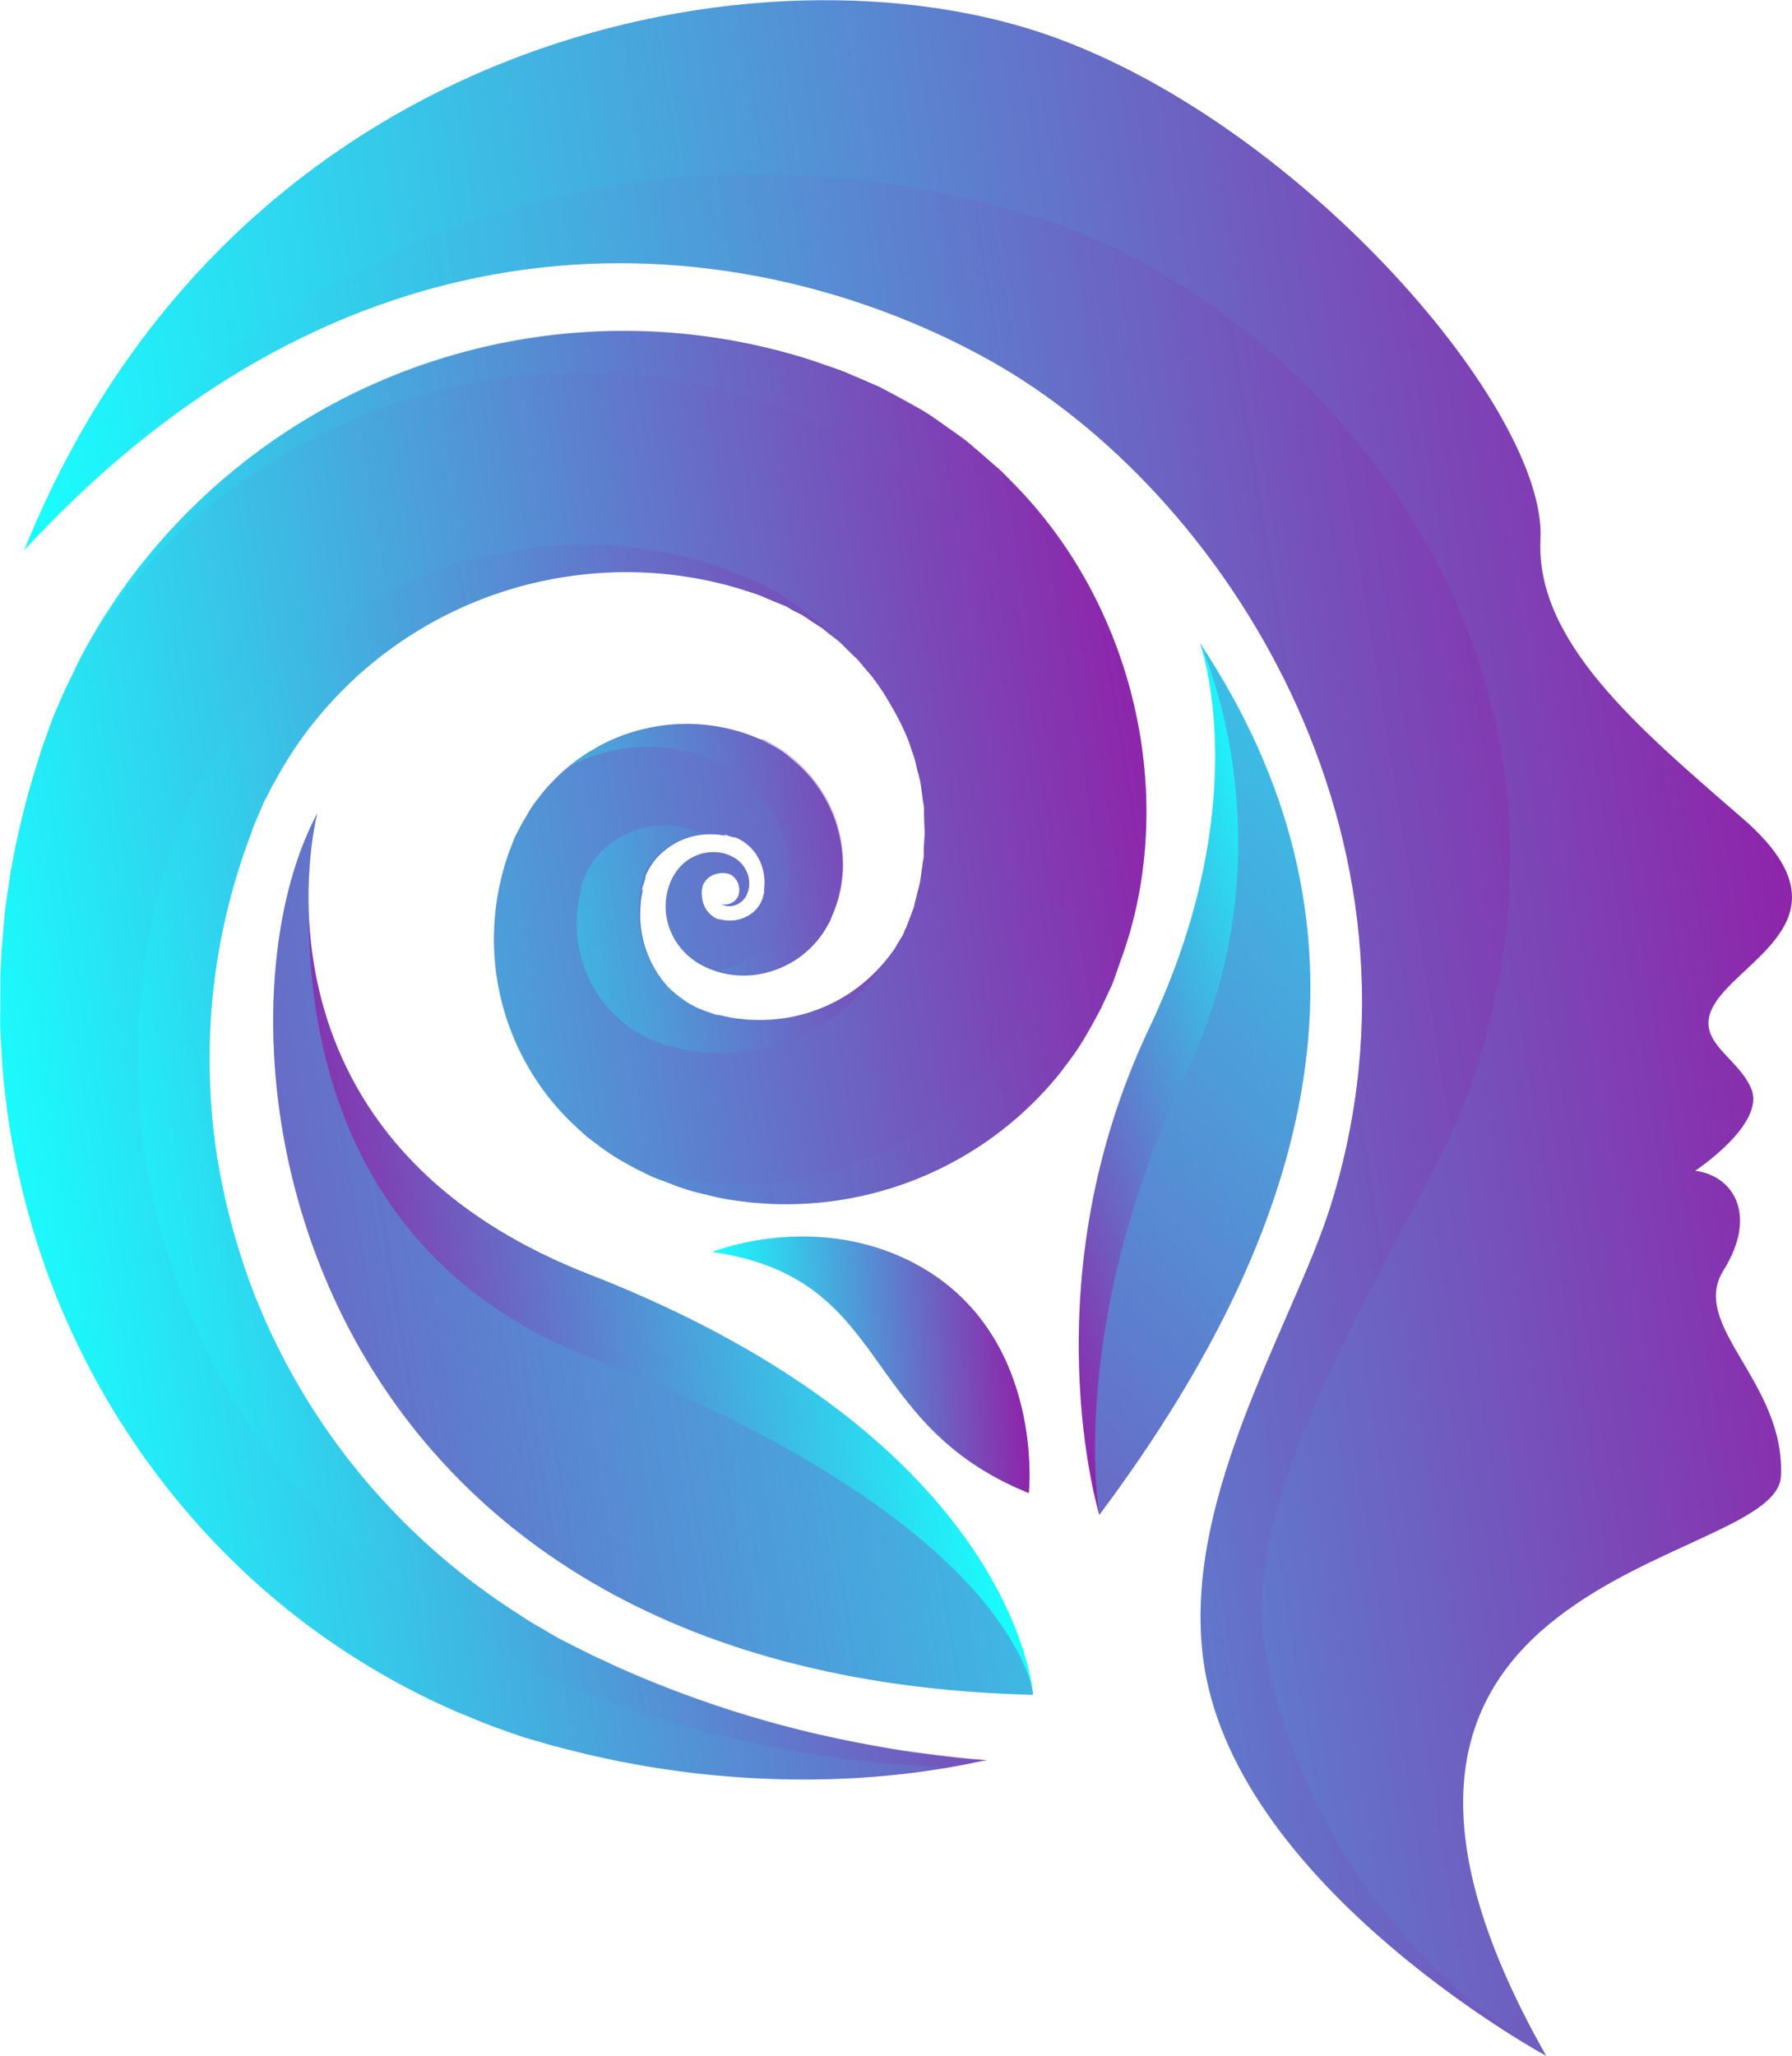 <svg xmlns="http://www.w3.org/2000/svg" xmlns:xlink="http://www.w3.org/1999/xlink" viewBox="0 0 233.55 267.91"><defs><style>.cls-1{isolation:isolate;}.cls-2{fill:url(#linear-gradient);}.cls-11,.cls-13,.cls-3,.cls-5{opacity:0.33;mix-blend-mode:color-dodge;}.cls-3{fill:url(#linear-gradient-2);}.cls-4{fill:url(#linear-gradient-3);}.cls-6{fill:url(#linear-gradient-4);}.cls-7{fill:url(#linear-gradient-5);}.cls-8{fill:url(#linear-gradient-6);}.cls-9{fill:url(#linear-gradient-7);}.cls-10{fill:url(#linear-gradient-8);}.cls-11{fill:url(#linear-gradient-9);}.cls-12{fill:url(#linear-gradient-10);}.cls-13{fill:url(#linear-gradient-11);}.cls-14{fill:url(#linear-gradient-12);}</style><linearGradient id="linear-gradient" x1="13.81" y1="136.74" x2="233.74" y2="136.74" gradientTransform="matrix(0.99, -0.16, 0.16, 0.99, -18.87, 23.46)" gradientUnits="userSpaceOnUse"><stop offset="0" stop-color="#18ffff"/><stop offset="1" stop-color="#8e24aa"/></linearGradient><linearGradient id="linear-gradient-2" x1="13.81" y1="147.13" x2="199.35" y2="147.13" xlink:href="#linear-gradient"/><linearGradient id="linear-gradient-3" x1="-3.02" y1="131.12" x2="154.41" y2="131.12" xlink:href="#linear-gradient"/><linearGradient id="linear-gradient-4" x1="78.78" y1="104.38" x2="112.83" y2="104.38" xlink:href="#linear-gradient"/><linearGradient id="linear-gradient-5" x1="14.66" y1="144.56" x2="116.55" y2="144.56" xlink:href="#linear-gradient"/><linearGradient id="linear-gradient-6" x1="75.87" y1="115.6" x2="115.17" y2="115.6" xlink:href="#linear-gradient"/><linearGradient id="linear-gradient-7" x1="17.54" y1="93.52" x2="154.26" y2="93.52" xlink:href="#linear-gradient"/><linearGradient id="linear-gradient-8" x1="34.58" y1="155.61" x2="119.05" y2="155.61" gradientTransform="matrix(0.99, -0.16, 0.16, 0.99, -18.87, 23.46)" gradientUnits="userSpaceOnUse"><stop offset="0" stop-color="#8e24aa"/><stop offset="1" stop-color="#18ffff"/></linearGradient><linearGradient id="linear-gradient-9" x1="34.58" y1="155.61" x2="119.01" y2="155.61" xlink:href="#linear-gradient"/><linearGradient id="linear-gradient-10" x1="228.56" y1="134.01" x2="284.29" y2="134.01" gradientTransform="matrix(-0.93, 0.36, 0.36, 0.93, 340.95, -77.91)" xlink:href="#linear-gradient"/><linearGradient id="linear-gradient-11" x1="131.36" y1="143.27" x2="170.79" y2="143.27" xlink:href="#linear-gradient"/><linearGradient id="linear-gradient-12" x1="83.89" y1="179.22" x2="123.22" y2="179.22" gradientTransform="translate(-2.14 6.6) rotate(-3.97)" xlink:href="#linear-gradient"/></defs><g class="cls-1"><g id="Layer_2" data-name="Layer 2"><g id="OBJECTS"><path class="cls-2" d="M3.16,71.69C49.11,21.9,100.35,31,128.89,46.9c30.7,17.06,59.56,62.29,44.52,110.28-4.95,15.8-20.65,39.83-16.14,61.68,5.81,28.16,44.25,49.05,44.25,49.05-36.23-63.9,30-63.3,30.59-75.54s-12-19.61-7.5-26.8,1.36-12.35-3.68-13c0,0,9.22-6.08,7.31-10.69s-8.66-6.52-3.93-12.23,16.54-11.1,2.8-23-27-23.1-26.34-36.37c.87-16.68-30.7-53.61-63.39-65.43C100.32-8.61,30.55,3.77,3.16,71.69Z"/><path class="cls-3" d="M165,215.71c-4.55-22.6,20.42-56.78,26.2-72.88,21-58.38-21.29-103.94-56.31-114.59C102.65,18.42,49,15.83,3.16,71.69,49.11,21.9,100.35,31,128.89,46.9c30.7,17.06,59.56,62.29,44.52,110.28-4.95,15.8-20.65,39.83-16.14,61.68,5.66,27.44,42.29,48,44.16,49C199.67,266.89,172.16,251.09,165,215.71Z"/><path class="cls-4" d="M128.57,229.36l-1.57.32c-1,.22-2.56.53-4.59.85a112.89,112.89,0,0,1-17.82,1.37,123.43,123.43,0,0,1-28-3.27l-2-.49-1-.25-.51-.13-.26-.07s-.37-.13-.28-.09l-.12,0-4-1.16c-1.37-.44-2.91-1-4.4-1.55s-2.91-1.18-4.41-1.78a97,97,0,0,1-34.13-24.8A101.13,101.13,0,0,1,2.74,154.36,95.9,95.9,0,0,1,.52,141.11c-.14-1.13-.22-2.26-.28-3.4s-.13-2.28-.19-3.43,0-2.3,0-3.45,0-2.31,0-3.47l.15-3.49c.1-1.16.2-2.33.31-3.49.16-2.35.58-4.66.92-7a111.28,111.28,0,0,1,3.4-13.87l.54-1.72.14-.43c-.1.25.2-.57.19-.55l.07-.18.27-.74.53-1.47.27-.73.4-1C7.78,91.48,8.34,90.11,8.9,89S10,86.64,10.61,85.5a77.76,77.76,0,0,1,8.6-12.94,80.24,80.24,0,0,1,86-25.79c1.26.4,2.5.85,3.75,1.28l.47.16c1.53.6.53.21.92.37l.18.08.74.32,1.47.63,1.47.64.37.16.52.28,1.06.56q2.11,1.13,4.19,2.32c1.3.8,2.37,1.61,3.56,2.43l1.73,1.23c.56.42,1.09.9,1.63,1.35l3.19,2.78c1,1,2,2,2.92,3C148.71,81,153.33,105.6,146,125.3l-.64,1.84-.16.46c-.15.36.2-.48-.34.87l-.08.17-.32.68-.64,1.36-.32.68-.09.18-.14.27-.29.54c-.76,1.4-1.58,2.87-2.4,4.14s-1.64,2.28-2.47,3.39a45.81,45.81,0,0,1-42.45,16.54,30.21,30.21,0,0,1-3.67-.75,30,30,0,0,1-3.54-1L86.74,154l-.85-.31-.21-.08-.74-.29-.3-.15-1.22-.6-.61-.3-1-.55a27.83,27.83,0,0,1-3.67-2.34l-1.57-1.18-1.44-1.3a32.83,32.83,0,0,1-5-5.79,33.34,33.34,0,0,1-4.65-27.26,25.4,25.4,0,0,1,1-3.16l.29-.76.15-.38c.35-.91.14-.33.24-.57l.06-.13.55-1.05.15-.29.26-.46.53-.9a15,15,0,0,1,1.08-1.66l1.08-1.39c.38-.45.78-.87,1.18-1.29a23.89,23.89,0,0,1,5.34-4.19,23,23,0,0,1,6-2.49,24.56,24.56,0,0,1,6.21-.8,24.28,24.28,0,0,1,6,.8,19.42,19.42,0,0,1,2.76.92l.66.26.44.18.11.06.23.13.45.24.65.36c.52.3,1.08.63,1.53,1l1.21,1a19.5,19.5,0,0,1,2.11,2.16,18.32,18.32,0,0,1,2.92,5,18.09,18.09,0,0,1,1.13,5.33,16.41,16.41,0,0,1-.51,5.13,16.14,16.14,0,0,1-.81,2.34l-.11.27s-.21.51-.15.34l0,.1-.21.37c-.09.16-.43.76-.68,1.16a12.58,12.58,0,0,1-8,5.4,11.67,11.67,0,0,1-8.1-1.22,10.8,10.8,0,0,1-1-.66c-.27-.23-.55-.43-.79-.68a8.92,8.92,0,0,1-1.29-1.55,8.75,8.75,0,0,1-1.32-3.48,8.23,8.23,0,0,1,.22-3.38,8.87,8.87,0,0,1,.59-1.53l.14-.24.24-.39a6,6,0,0,1,.52-.68,5.89,5.89,0,0,1,5.06-2,5.47,5.47,0,0,1,2.16.74,4,4,0,0,1,1.47,1.6,3.67,3.67,0,0,1,.09,3.21A2.51,2.51,0,0,1,95.66,118a2.25,2.25,0,0,1-1.25,0,2.38,2.38,0,0,1-.38-.16,2.07,2.07,0,0,0,1.46-.25,1.77,1.77,0,0,0,.84-1.33,2.34,2.34,0,0,0-.61-1.9,1.89,1.89,0,0,0-.88-.52,2.87,2.87,0,0,0-1.27,0,2.58,2.58,0,0,0-1.94,1.48,1.12,1.12,0,0,0-.08.25.45.45,0,0,1,0,.11l-.07.28c0,.13-.06.47,0,.7a3.8,3.8,0,0,0,.34,1.45,3.14,3.14,0,0,0,.9,1.16,2.52,2.52,0,0,0,.59.39,1.89,1.89,0,0,0,.33.13c.1,0,.13,0,.19,0a4.8,4.8,0,0,0,3.5-.37,4.07,4.07,0,0,0,2.08-2.42c0-.11,0,0,.09-.37l.12-.42,0-.1c.09-.24-.08.2-.06.13v-.13a7.12,7.12,0,0,0-.22-3.11,6.93,6.93,0,0,0-.9-1.83,6.28,6.28,0,0,0-1.42-1.4,6.44,6.44,0,0,0-.83-.49l-.45-.18c-.11,0-.16,0-.23,0h0l-.22-.07-.48-.16-.25-.08-.12,0c.1,0-.4-.15.2.09l-.32,0a7.59,7.59,0,0,0-1.25-.14,9.28,9.28,0,0,0-4.78,1,9.55,9.55,0,0,0-2,1.38,7.7,7.7,0,0,0-1.52,1.81l-.3.5c-.08.18-.16.36-.25.53a.83.83,0,0,0-.11.36.5.5,0,0,1,0,.13l0,.06-.09.26-.37,1.13,0,.14c.06-.14-.2.52.13-.28l0,.19-.06.37a8.49,8.49,0,0,0-.21,1.49A14,14,0,0,0,87,128.54a14.36,14.36,0,0,0,2.21,1.85l.59.4.64.33a4.27,4.27,0,0,0,.93.41l.18.1.64.22,1.27.46.32.11c-1-.4-.21-.1-.41-.18l.11,0,.45.09.88.19a9.8,9.8,0,0,0,1.78.26,10.78,10.78,0,0,0,1.79.13,21.07,21.07,0,0,0,13.39-4.22,22,22,0,0,0,4.86-5.11c.29-.52.59-1,.91-1.52s.29-.74.5-1.08l.08-.12,0-.06.07-.17.27-.7.53-1.41.27-.7.06-.18c-.48,1.24-.11.27-.21.51l.06-.26.25-1c.16-.7.38-1.38.51-2.07l.3-2.12c0-.35.12-.69.16-1.05l0-1.06.13-2.12q-.06-1.07-.09-2.13c0-.35,0-.71,0-1.06l-.16-1.06c-.11-.7-.18-1.41-.29-2.11s-.35-1.39-.51-2.08A12.69,12.69,0,0,0,118.9,98c-.26-.67-.42-1.37-.72-2a33.4,33.4,0,0,0-1.92-3.83,32.57,32.57,0,0,0-2.32-3.61c-.41-.59-.92-1.09-1.37-1.65l-.68-.82c-.23-.27-.51-.5-.77-.75-.51-.49-1-1-1.52-1.5s-1.12-.88-1.67-1.34c-.28-.22-.53-.46-.83-.67l-.9-.57c-.58-.37-1.21-.84-1.74-1.14s-1-.48-1.43-.75l-.34-.21-.18-.11-.37-.15-1.48-.61-1.48-.62-.74-.3-.19-.08c.27.1-.86-.34.55.21l-.29-.09-2.35-.75a51.35,51.35,0,0,0-19.44-1.86A52.14,52.14,0,0,0,42.54,92.18a50.66,50.66,0,0,0-5.72,7.87c-.42.69-.79,1.41-1.2,2.11s-.64,1.27-1,1.91l-.25.47-.3.72-.61,1.44-.31.72-.08.18c0,.14.21-.55.07-.19l-.11.31L32.58,109a83.36,83.36,0,0,0-4.8,20.19,84.37,84.37,0,0,0,.32,20.29,89.18,89.18,0,0,0,5,19.09,87,87,0,0,0,20.39,30.63,88.43,88.43,0,0,0,13.18,10.56c1.13.71,2.28,1.53,3.37,2.13s2.14,1.28,3.34,1.91l3.69,1.85.12.06c.17.07-.11,0,0,0l.22.1.43.2.87.41,1.72.81a143.17,143.17,0,0,0,24.92,8.49c3.6.85,6.86,1.48,9.72,2s5.34.82,7.34,1.06,3.56.42,4.61.5Z"/><g class="cls-5"><path class="cls-6" d="M99.07,96.33l-.66-.26a19.42,19.42,0,0,0-2.76-.92,23.81,23.81,0,0,0-6-.8,24.56,24.56,0,0,0-6.21.8,24.19,24.19,0,0,0-9.2,4.69,22.49,22.49,0,0,1,4.34-1.71A21.64,21.64,0,0,1,89.74,98a17.87,17.87,0,0,1,2.54.8l.62.23c.49.2.2.09.34.15l.12.06.23.11.45.23.25.12.35.2c.45.27.94.54,1.34.82l1.1.85A15.91,15.91,0,0,1,99,103.48a16.55,16.55,0,0,1,2.71,4.45,16.3,16.3,0,0,1,1.09,4.83,14.62,14.62,0,0,1-.4,4.69,13.86,13.86,0,0,1-.7,2.15l-.1.26s-.15.38-.11.27l0,.09-.2.39c-.09.19-.38.68-.6,1a11.4,11.4,0,0,1-6.88,4.92,11.75,11.75,0,0,0,5.61.19,12.58,12.58,0,0,0,8-5.4c.25-.4.59-1,.68-1.16l.21-.37,0-.1c-.06.17.15-.34.15-.34l.11-.27a16.14,16.14,0,0,0,.81-2.34,16.41,16.41,0,0,0,.51-5.13,18.09,18.09,0,0,0-1.13-5.33,18.32,18.32,0,0,0-2.92-5,19.5,19.5,0,0,0-2.11-2.16l-1.21-1c-.45-.32-1-.65-1.53-1l-.65-.36-.45-.24-.23-.13-.11-.06Z"/><path class="cls-7" d="M122.37,228.71c-2-.24-4.47-.59-7.34-1.06s-6.12-1.13-9.72-2a143.17,143.17,0,0,1-24.92-8.49l-1.72-.81L77.8,216l-.43-.2-.22-.1c-.07,0,.21.07,0,0l-.12-.06-3.69-1.85c-1.2-.63-2.21-1.27-3.34-1.91s-2.24-1.42-3.37-2.13a88.43,88.43,0,0,1-13.18-10.56A87,87,0,0,1,33.1,168.52a89.18,89.18,0,0,1-5-19.09,84.37,84.37,0,0,1-.32-20.29A83.36,83.36,0,0,1,32.58,109l.46-1.23.05-.14.07-.16.31-.72.61-1.44.3-.72.25-.47c.35-.64.59-1.2,1-1.91s.78-1.42,1.2-2.11a50.66,50.66,0,0,1,5.72-7.87A52.14,52.14,0,0,1,76.72,74.74,51.35,51.35,0,0,1,96.16,76.6l2.35.75.16.05.51.21,1.48.62,1.48.61.37.15.18.11.34.21c.47.27.94.52,1.43.75s1.16.77,1.74,1.14l.9.57c.3.21.55.45.83.67l.52.42-1.37-1.38-1.9-1.54c-.31-.25-.61-.53-.94-.77l-1-.66c-.67-.43-1.36-1-2-1.32s-1.23-.63-1.82-1L98.94,76l-.23-.13-.37-.16-1.48-.61-1.48-.62-.71-.3-.19-.06-2.55-.84a54.72,54.72,0,0,0-21.17-2,55.74,55.74,0,0,0-43.22,27.7c-.44.76-.84,1.54-1.27,2.31s-.71,1.45-1.08,2.17l-.27.54-.3.72-.6,1.45-.3.72-.06.14-.1.28-.47,1.31A86,86,0,0,0,20,119.08a89.93,89.93,0,0,0-1.69,10.73A86.49,86.49,0,0,0,19,151.05a90.33,90.33,0,0,0,5.57,19.81,89.19,89.19,0,0,0,35.61,41.68c1.18.69,2.36,1.49,3.52,2.08s2.26,1.26,3.48,1.86l3.74,1.75,3.45,1.51a139.42,139.42,0,0,0,25.35,7.74c3.64.73,6.93,1.24,9.81,1.65s5.36.62,7.36.77,3.56.26,4.61.3l1.58.08-1.56.25c-1,.18-2.57.42-4.6.65-1.87.21-4.18.44-6.86.6a112.44,112.44,0,0,0,12.4-1.25c2-.32,3.56-.63,4.59-.85l1.57-.32-1.59-.15C125.93,229.13,124.37,228.94,122.37,228.71Z"/><path class="cls-8" d="M114.19,126.85c.16-.27.33-.53.5-.79-.43.46-.88.92-1.35,1.35l0,0c-.48.44-1,.87-1.5,1.26a21.07,21.07,0,0,1-13.39,4.22,10.78,10.78,0,0,1-1.79-.13,9.8,9.8,0,0,1-1.78-.26l-.88-.19-.45-.09-.11,0c.2.08-.6-.22.41.18l-.32-.11-1.27-.46-.64-.22-.18-.1a4.27,4.27,0,0,1-.93-.41l-.64-.33-.59-.4A14.36,14.36,0,0,1,87,128.54a14,14,0,0,1-3.72-10.88,8.49,8.49,0,0,1,.21-1.49l.06-.37,0-.19c-.33.8-.07.14-.13.28l0-.14.37-1.13.09-.26,0-.06a.5.5,0,0,0,0-.13.83.83,0,0,1,.11-.36c.07-.12.12-.25.18-.38s0,0,0,0l.06-.11.3-.5A7.7,7.7,0,0,1,86.23,111a9.55,9.55,0,0,1,2-1.38,8.2,8.2,0,0,1,1-.42l.41-.15a5.44,5.44,0,0,1,.54-.15,9.09,9.09,0,0,1,1.36-.27h0l-.35-.18c-.17-.08-.28-.1-.42-.17l-.09,0-.22-.08-.49-.17-.24-.09-.12,0c.06,0-.31-.12.11,0l-.37-.07a9,9,0,0,0-1.47-.25,11.38,11.38,0,0,0-5.83.88A11.5,11.5,0,0,0,79.45,110a9.82,9.82,0,0,0-2.07,2.15c-.14.21-.3.4-.43.61l-.36.65a2.88,2.88,0,0,0-.26.55l-.1.24-.07.12-.09.26-.4,1.12,0,.14c0-.09-.16.4.07-.16l0,.21-.09.43a10.32,10.32,0,0,0-.32,1.73,16.78,16.78,0,0,0,3.85,13.22,17,17,0,0,0,2.61,2.41l.71.53.77.45a9,9,0,0,0,1.32.69l.3.16.63.24,1.27.47.32.12c-.71-.28-.13-.06-.25-.11l.12,0,.51.12,1,.25a12.72,12.72,0,0,0,2,.37,11.79,11.79,0,0,0,2.06.21,24.46,24.46,0,0,0,15.77-4.44A25.44,25.44,0,0,0,114.19,126.85Z"/><path class="cls-9" d="M133.42,64.41c-1-1-1.93-2-2.92-3l-3.19-2.78c-.54-.45-1.07-.93-1.63-1.35L124,56c-1.19-.82-2.26-1.63-3.56-2.43s-2.78-1.57-4.19-2.32l-1.06-.56-.52-.28-.37-.16-1.47-.64L111.31,49l-.74-.32-.18-.08c-.39-.16.61.23-.92-.37l-.47-.16c-1.25-.43-2.49-.88-3.75-1.28A79.9,79.9,0,0,0,11.31,84.25a74,74,0,0,1,5.72-8A75.8,75.8,0,0,1,40,57.52a77.55,77.55,0,0,1,28.65-8.65A76.52,76.52,0,0,1,98.42,52c1.19.37,2.36.79,3.55,1.19l.44.15.71.29.18.08L104,54l1.48.63,1.47.64.36.16.48.25,1,.51c1.27.68,2.54,1.39,3.79,2.1s2.19,1.5,3.29,2.25l1.61,1.14c.52.4,1,.84,1.51,1.26l3,2.57,2.71,2.83c14.3,15.32,18.72,38.24,12,56.68l-.58,1.73-.15.44a6,6,0,0,1-.26.67l-.08.17-.31.68-.62,1.37-.31.69c0,.09-.12.24-.21.41l-.26.48c-.69,1.25-1.4,2.56-2.14,3.7l-2.24,3.13a42.31,42.31,0,0,1-39,15.5,26,26,0,0,1-3.39-.66,24.8,24.8,0,0,1-3.3-.92l-1.6-.55-.62-.22.19.11,1,.55.61.3,1.22.6.3.15.74.29.21.08.85.31,1.73.62a30,30,0,0,0,3.54,1,30.21,30.21,0,0,0,3.67.75,45.81,45.81,0,0,0,42.45-16.54c.83-1.11,1.65-2.24,2.47-3.39s1.64-2.74,2.4-4.14l.29-.54.14-.27.09-.18.32-.68.64-1.36.32-.68.08-.17c.54-1.35.19-.51.34-.87l.16-.46.64-1.84C153.33,105.6,148.71,81,133.42,64.41Z"/></g><path class="cls-10" d="M41.35,106c-15.62,29.14-4,112.49,93.29,114.86,0,0-2-33-57.86-54.8C30.31,147.93,41.35,106,41.35,106Z"/><path class="cls-11" d="M76.94,176.91c-31.89-12.42-36.77-41.19-36.7-58A48.68,48.68,0,0,1,41.35,106c-15.62,29.14-4,112.49,93.29,114.86C134.64,220.84,132.83,198.68,76.94,176.91Z"/><path class="cls-12" d="M156.38,83.79c23.92,36.1,17,73.39-13.11,113.62,0,0-9.21-30.3,6.5-63.41C163.87,104.27,156.38,83.79,156.38,83.79Z"/><path class="cls-13" d="M156.38,83.79s12.35,26.29-1.76,56c-15.71,33.11-11.35,57.6-11.35,57.6C173.41,157.18,180.3,119.89,156.38,83.79Z"/><path class="cls-14" d="M134.09,194.58c-22.52-9.08-17.64-28-41.25-31.43,0,0,13.9-5.67,27.28,2C136.23,174.47,134.09,194.58,134.09,194.58Z"/></g></g></g></svg>